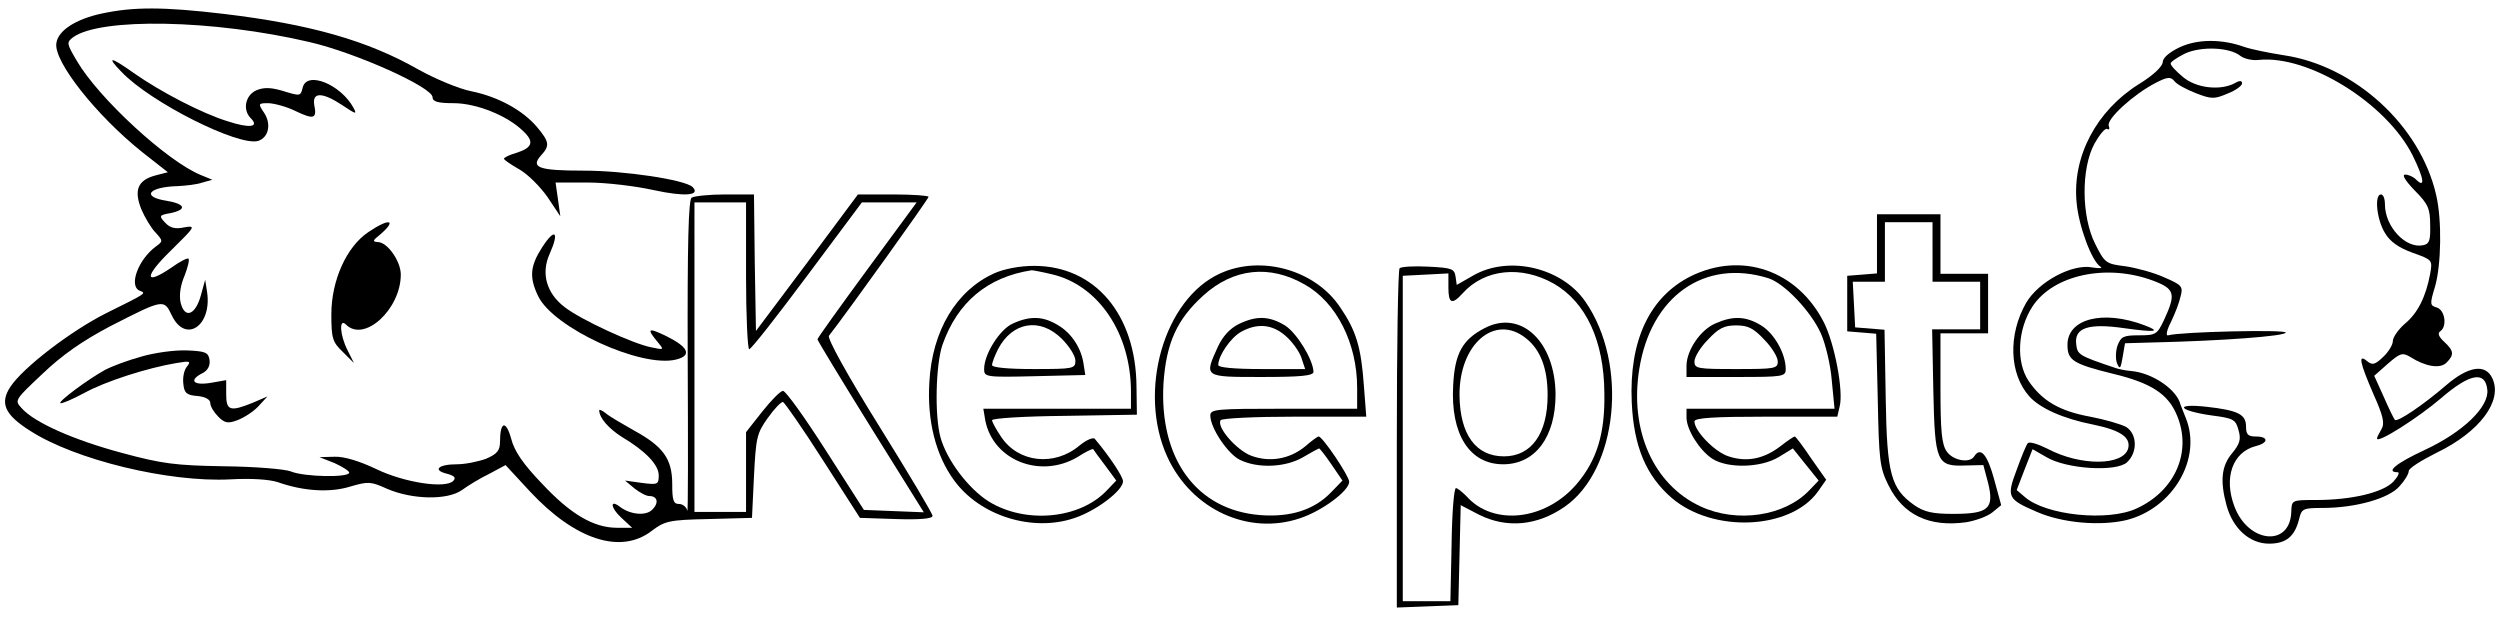 <?xml version="1.0" standalone="no"?>
<!DOCTYPE svg PUBLIC "-//W3C//DTD SVG 20010904//EN"
 "http://www.w3.org/TR/2001/REC-SVG-20010904/DTD/svg10.dtd">
<svg version="1.0" xmlns="http://www.w3.org/2000/svg"
 width="630pt" height="159pt" viewBox="0 0 630 159"
 preserveAspectRatio="xMidYMid meet">
<g transform="translate(0,159) scale(0.1,-0.1)"
fill="#000000" stroke="none">
<path d="M257 1556 c-66 -14 -111 -43 -115 -75 -7 -46 101 -182 216 -274 l65
-51 -31 -8 c-45 -12 -55 -37 -36 -85 9 -21 25 -48 36 -59 19 -21 19 -22 1 -35
-45 -33 -70 -101 -40 -112 16 -6 16 -6 -85 -56 -88 -44 -210 -137 -242 -186
-27 -41 -14 -70 49 -110 114 -74 351 -131 505 -123 53 3 98 0 120 -7 65 -23
132 -27 183 -11 45 13 51 13 93 -6 63 -27 151 -29 188 -3 15 11 46 30 69 41
l41 22 62 -67 c113 -121 228 -159 306 -99 33 25 44 28 144 30 l109 3 5 105 c5
97 7 108 35 147 17 24 34 41 38 40 4 -1 50 -67 101 -147 l93 -145 91 -3 c61
-2 92 1 92 8 0 6 -61 108 -135 227 -81 130 -131 221 -126 227 49 63 251 345
251 350 0 3 -40 6 -89 6 l-89 0 -128 -172 -129 -172 -3 172 -2 172 -73 0 c-39
0 -77 -4 -84 -8 -8 -5 -11 -112 -10 -406 1 -220 1 -392 -1 -383 -2 9 -11 17
-21 17 -14 0 -17 9 -17 50 0 64 -23 95 -96 135 -30 17 -63 36 -72 44 -9 7 -16
10 -16 7 0 -19 24 -46 57 -67 59 -35 93 -70 93 -97 0 -23 -3 -24 -42 -19 l-43
6 24 -20 c13 -10 29 -19 37 -19 21 0 25 -17 8 -34 -16 -17 -56 -13 -82 7 -26
20 -23 -3 3 -27 l28 -26 -38 0 c-59 0 -117 34 -189 111 -48 50 -70 82 -78 114
-13 47 -28 43 -28 -8 0 -22 -7 -31 -35 -43 -19 -7 -52 -14 -74 -14 -47 0 -62
-15 -24 -24 18 -5 23 -10 15 -18 -20 -20 -124 -4 -194 30 -42 20 -81 32 -105
31 l-38 -1 38 -15 c20 -9 37 -20 37 -24 0 -13 -114 -11 -147 3 -16 6 -89 12
-168 13 -122 2 -156 6 -259 34 -119 32 -220 76 -252 113 -18 19 -16 21 53 86
49 47 101 83 169 119 137 70 137 70 157 28 34 -71 101 -27 89 58 l-5 32 -11
-40 c-14 -50 -41 -59 -51 -17 -4 19 0 44 10 67 8 21 13 40 10 43 -2 3 -22 -7
-44 -23 -68 -46 -68 -22 0 44 62 61 63 63 33 58 -23 -5 -36 -1 -48 12 -16 17
-15 19 14 24 42 9 37 23 -10 31 -65 10 -46 35 28 37 20 1 48 4 62 9 l25 7 -29
12 c-84 34 -257 193 -312 287 -26 44 -27 47 -10 60 69 50 353 45 596 -12 117
-27 310 -114 310 -139 0 -11 13 -15 53 -15 57 0 135 -31 175 -70 29 -27 24
-42 -16 -55 -18 -5 -32 -12 -32 -15 0 -3 18 -15 39 -27 21 -12 53 -44 71 -70
l32 -48 -6 43 -6 42 82 0 c46 0 120 -9 165 -19 78 -17 120 -14 98 8 -20 18
-170 41 -275 41 -114 0 -134 8 -106 39 22 24 20 34 -10 70 -36 43 -98 77 -166
91 -31 6 -91 31 -134 55 -128 73 -273 114 -490 140 -152 18 -228 18 -307 1z
m1623 -661 c0 -102 4 -185 8 -185 5 0 70 83 146 185 l138 185 69 0 69 0 -125
-170 c-69 -94 -125 -172 -125 -175 0 -3 60 -102 134 -221 l134 -215 -75 3 -76
3 -96 150 c-53 83 -101 150 -108 150 -6 0 -29 -23 -52 -52 l-41 -52 0 -101 0
-100 -65 0 -65 0 0 390 0 390 65 0 65 0 0 -185z"/>
<path d="M5493 1471 c-27 -13 -43 -27 -43 -38 -1 -11 -24 -33 -60 -55 -107
-67 -168 -182 -157 -298 5 -59 38 -148 60 -162 7 -4 -3 -5 -20 -2 -51 10 -136
-36 -167 -89 -46 -80 -43 -179 8 -236 27 -30 85 -56 161 -71 68 -14 95 -32 88
-60 -12 -44 -120 -45 -203 -1 -24 12 -46 19 -50 14 -4 -4 -16 -34 -28 -67 -26
-69 -23 -74 51 -106 64 -28 158 -36 224 -21 119 29 193 156 151 258 -6 15 -12
30 -13 33 -9 38 -70 80 -124 85 -14 1 -33 5 -41 8 -92 31 -95 33 -98 60 -5 41
31 53 121 40 79 -11 94 -9 52 7 -105 40 -195 17 -195 -49 0 -39 14 -48 115
-73 96 -23 139 -51 161 -105 38 -91 -4 -189 -101 -234 -72 -34 -230 -18 -283
29 l-20 17 20 52 20 51 35 -20 c50 -30 176 -38 203 -13 27 25 26 71 -2 89 -13
7 -54 19 -91 26 -77 14 -121 40 -155 90 -32 48 -28 130 10 188 53 80 187 108
303 65 56 -21 59 -33 28 -100 -17 -36 -21 -38 -63 -38 -39 0 -45 -3 -54 -26
-5 -15 -5 -35 -1 -45 7 -16 9 -13 14 16 l6 35 70 2 c174 4 335 16 335 25 0 8
-265 2 -296 -7 -7 -2 -4 13 7 34 10 21 21 49 24 64 7 25 3 29 -41 48 -26 12
-71 24 -98 28 -49 6 -52 8 -76 56 -35 69 -36 190 -2 253 13 23 27 40 32 37 5
-3 7 0 4 8 -6 17 62 79 118 108 31 16 38 16 48 4 6 -8 31 -21 54 -30 39 -15
46 -15 79 -1 21 8 37 20 37 26 0 7 -6 8 -19 0 -37 -19 -97 -12 -130 16 -17 14
-31 29 -31 34 0 4 16 15 36 25 41 19 113 16 140 -6 9 -7 30 -12 46 -10 125 13
322 -109 388 -241 29 -59 32 -84 8 -60 -7 7 -19 12 -27 12 -9 0 0 -15 24 -40
34 -34 39 -46 39 -87 1 -39 -2 -48 -18 -51 -44 -9 -96 47 -96 103 0 14 -4 25
-10 25 -17 0 -11 -63 10 -97 13 -22 34 -37 70 -50 50 -18 50 -18 44 -53 -11
-58 -31 -99 -64 -126 -16 -14 -30 -34 -30 -43 0 -10 -11 -28 -25 -41 -20 -19
-27 -21 -40 -10 -23 19 -19 -2 16 -83 25 -56 29 -74 20 -89 -6 -10 -11 -20
-11 -23 0 -14 105 53 162 102 72 62 111 69 116 21 5 -43 -61 -107 -158 -152
-73 -34 -99 -56 -68 -56 6 0 1 -11 -11 -24 -26 -27 -104 -46 -195 -46 -61 0
-61 0 -62 -30 -3 -89 -108 -79 -143 13 -28 73 -5 138 54 153 32 8 32 24 0 24
-20 0 -25 5 -25 25 0 31 -20 41 -100 50 -83 9 -71 -10 14 -22 54 -7 60 -10 67
-37 7 -23 3 -35 -16 -58 -27 -32 -31 -70 -14 -132 16 -58 58 -96 107 -96 43 0
65 18 76 63 6 25 10 27 59 27 83 0 168 24 194 55 13 14 23 31 23 38 0 7 32 27
70 46 108 52 167 130 141 187 -17 38 -60 32 -117 -17 -57 -49 -123 -94 -129
-87 -2 2 -15 28 -28 58 l-24 53 35 31 c30 26 36 28 55 17 39 -25 76 -31 92
-15 20 20 19 30 -6 53 -13 12 -17 21 -10 26 18 11 13 53 -8 60 -18 5 -18 9 -5
52 16 54 18 169 3 232 -40 175 -206 326 -385 352 -38 6 -82 15 -99 21 -56 20
-117 20 -162 -1z"/>
<path d="M306 1409 c73 -77 296 -189 345 -174 26 9 33 42 15 70 -16 24 -16 25
11 25 16 -1 46 -9 68 -20 46 -22 54 -19 47 15 -6 34 21 33 72 -1 33 -22 36
-23 27 -6 -32 59 -117 94 -128 52 -6 -23 -5 -23 -54 -8 -29 8 -45 8 -64 0 -27
-13 -34 -49 -13 -70 22 -22 -2 -26 -57 -8 -66 20 -171 75 -238 122 -59 42 -70
43 -31 3z"/>
<path d="M4730 976 l0 -75 -37 -3 -38 -3 0 -70 0 -70 37 -3 36 -3 4 -167 c3
-152 5 -171 27 -215 37 -75 103 -106 196 -93 24 4 54 15 66 25 l22 18 -18 66
c-17 62 -34 82 -50 57 -11 -18 -53 -11 -69 12 -13 18 -16 52 -16 160 l0 138
60 0 60 0 0 75 0 75 -60 0 -60 0 0 75 0 75 -80 0 -80 0 0 -74z m140 -21 l0
-75 60 0 60 0 0 -60 0 -60 -61 0 -60 0 3 -155 c4 -180 8 -191 82 -188 l44 1
12 -45 c16 -65 1 -78 -88 -78 -53 0 -73 5 -98 22 -59 42 -69 78 -72 270 l-3
172 -37 3 -37 3 -3 58 -3 57 41 0 40 0 0 75 0 75 60 0 60 0 0 -75z"/>
<path d="M928 1005 c-55 -37 -93 -122 -93 -207 0 -61 3 -70 29 -95 l28 -28
-16 32 c-20 39 -22 83 -4 65 46 -46 138 39 138 126 0 34 -34 82 -58 82 -14 1
-13 4 6 19 44 38 23 42 -30 6z"/>
<path d="M1367 968 c-31 -48 -34 -76 -11 -124 38 -80 260 -182 348 -160 40 10
31 31 -23 58 -49 24 -53 21 -22 -16 15 -18 14 -18 -19 -11 -45 9 -176 69 -217
101 -46 35 -60 85 -38 134 25 56 14 67 -18 18z"/>
<path d="M2505 901 c-95 -43 -156 -144 -163 -274 -6 -97 16 -184 62 -247 65
-90 197 -131 302 -96 56 18 124 70 124 93 0 12 -34 63 -71 107 -4 5 -22 -3
-39 -17 -63 -53 -154 -43 -197 22 -13 19 -23 38 -23 42 0 5 82 10 183 11 l182
3 -1 70 c-1 183 -105 305 -258 305 -37 0 -77 -8 -101 -19z m145 -2 c118 -27
200 -149 200 -296 l0 -43 -186 0 -186 0 5 -30 c20 -100 138 -147 232 -92 20
13 38 22 40 20 1 -2 14 -20 30 -41 l28 -38 -23 -24 c-68 -73 -205 -86 -298
-29 -51 32 -106 104 -122 162 -15 55 -12 183 5 233 38 108 114 171 225 188 3
0 25 -4 50 -10z"/>
<path d="M2553 775 c-33 -14 -73 -77 -73 -115 0 -20 4 -21 128 -18 l127 3 -4
25 c-5 41 -30 80 -64 100 -37 23 -70 25 -114 5z m123 -39 c19 -19 34 -43 34
-55 0 -20 -5 -21 -105 -21 -67 0 -105 4 -105 10 0 6 7 24 15 40 36 69 106 81
161 26z"/>
<path d="M3075 901 c-142 -64 -209 -298 -133 -463 61 -132 204 -198 334 -154
55 18 124 69 124 92 0 14 -67 114 -77 114 -3 0 -18 -11 -34 -25 -39 -32 -90
-41 -137 -23 -36 14 -87 72 -76 89 3 5 86 9 186 9 l181 0 -6 78 c-7 97 -19
138 -60 198 -63 94 -199 132 -302 85z m213 -28 c80 -45 132 -148 132 -260 l0
-53 -185 0 c-170 0 -185 -1 -185 -17 0 -32 45 -98 75 -112 45 -22 115 -19 159
7 20 12 39 22 40 22 2 0 16 -18 31 -40 l28 -41 -28 -29 c-43 -45 -103 -64
-180 -58 -160 13 -254 142 -243 332 7 102 34 161 100 221 76 69 167 79 256 28z"/>
<path d="M3121 773 c-22 -11 -40 -31 -52 -57 -35 -77 -36 -76 111 -76 97 0
130 3 130 13 -1 31 -42 98 -72 117 -40 24 -72 25 -117 3z m117 -28 c17 -14 35
-39 41 -55 l10 -30 -110 0 c-69 0 -109 4 -109 10 0 24 32 70 58 84 40 22 77
19 110 -9z"/>
<path d="M3527 914 c-4 -4 -7 -198 -7 -431 l0 -424 78 3 77 3 3 126 3 126 46
-24 c70 -35 147 -28 216 20 134 93 161 360 52 517 -59 86 -193 117 -282 66
l-42 -24 -3 21 c-3 20 -10 22 -68 25 -36 2 -69 0 -73 -4z m389 -39 c81 -47
126 -144 127 -275 2 -103 -19 -170 -70 -230 -79 -92 -210 -106 -277 -31 -11
11 -23 21 -27 21 -5 0 -10 -64 -11 -142 l-3 -143 -60 0 -60 0 0 410 0 410 58
3 57 3 0 -36 c0 -40 9 -44 36 -14 55 61 147 71 230 24z"/>
<path d="M3741 763 c-56 -29 -75 -64 -79 -144 -7 -123 41 -199 126 -199 81 0
132 69 132 176 -1 134 -88 215 -179 167z m104 -25 c37 -29 55 -76 55 -144 0
-97 -41 -154 -110 -154 -71 0 -111 55 -112 154 -1 129 89 206 167 144z"/>
<path d="M4261 894 c-104 -52 -156 -162 -149 -318 5 -111 36 -185 101 -241
104 -89 299 -80 368 16 l21 30 -38 54 c-20 30 -39 55 -41 55 -3 0 -19 -11 -37
-25 -42 -32 -85 -40 -130 -25 -35 11 -86 64 -86 88 0 9 50 12 180 12 l180 0 6
26 c10 39 -13 159 -40 212 -67 131 -207 179 -335 116z m195 -5 c41 -13 108
-84 133 -140 11 -25 24 -78 27 -117 l7 -72 -187 0 -186 0 0 -22 c0 -31 33 -83
65 -104 39 -25 122 -23 167 4 l36 22 32 -40 33 -41 -23 -24 c-62 -66 -183 -84
-275 -41 -118 55 -179 191 -154 346 29 183 164 279 325 229z"/>
<path d="M4323 775 c-38 -16 -73 -68 -73 -107 l0 -28 125 0 c119 0 125 1 125
20 0 39 -29 90 -62 110 -38 23 -70 25 -115 5z m123 -41 c19 -19 34 -44 34 -55
0 -18 -8 -19 -105 -19 -97 0 -105 1 -105 19 0 11 15 36 34 55 27 29 41 36 71
36 30 0 44 -7 71 -36z"/>
<path d="M355 691 c-33 -9 -73 -24 -90 -33 -42 -23 -118 -79 -113 -84 3 -2 29
9 59 25 54 30 161 64 233 76 35 6 38 5 27 -9 -7 -8 -11 -27 -9 -43 2 -23 8
-29 36 -31 20 -2 32 -9 32 -18 0 -8 9 -23 20 -34 16 -16 24 -18 48 -9 16 6 40
21 53 35 l23 25 -37 -16 c-57 -23 -67 -20 -67 21 l0 36 -40 -7 c-44 -7 -55 7
-19 25 13 7 19 19 17 33 -3 19 -10 22 -58 24 -30 1 -82 -6 -115 -16z"/>
</g>
</svg>
